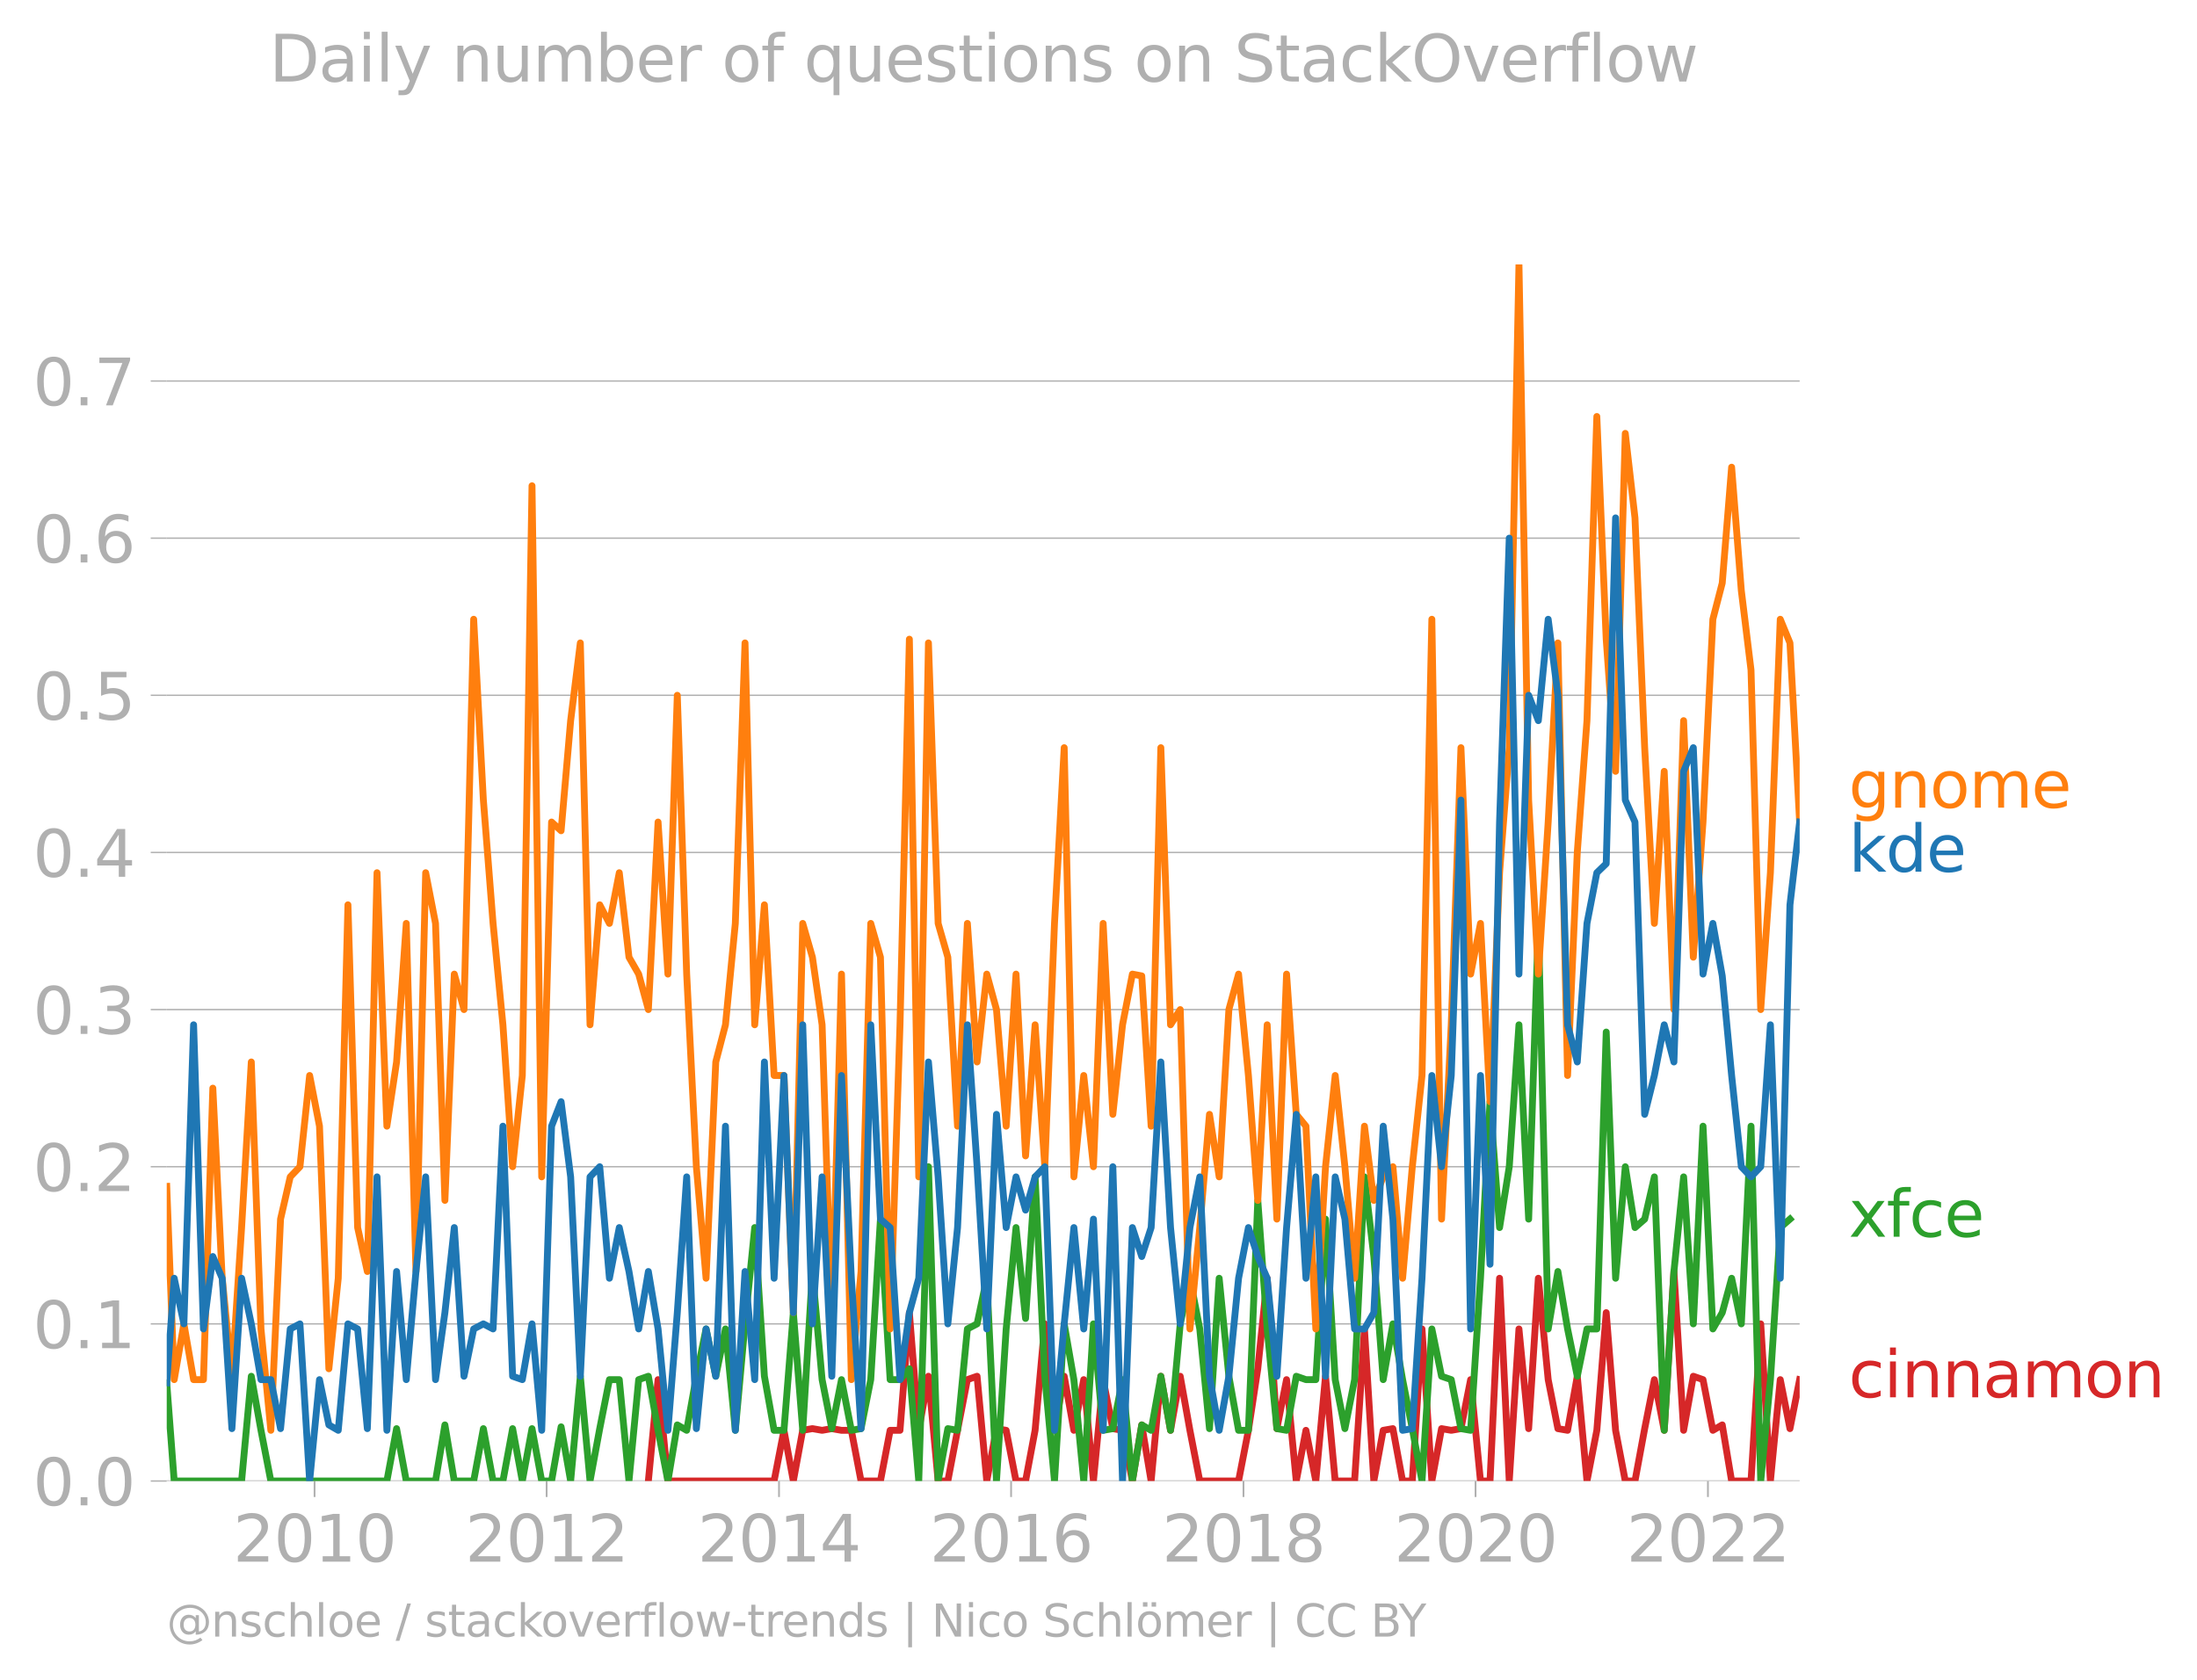 <svg xmlns="http://www.w3.org/2000/svg" xmlns:xlink="http://www.w3.org/1999/xlink" width="640.647" height="489.969" viewBox="0 0 480.485 367.477"><defs><style>*{stroke-linejoin:round;stroke-linecap:butt}</style></defs><g id="figure_1"><path id="patch_1" d="M0 367.477h480.485V0H0v367.477z" style="fill:none"/><g id="axes_1"><path id="patch_2" d="M36.464 323.95h357.12V57.838H36.464V323.95z" style="fill:none"/><g id="matplotlib.axis_1"><g id="xtick_1"><g id="line2d_1"><defs><path id="m3270dfae31" d="M0 0v3.5" style="stroke:#b0b0b0;stroke-width:.4"/></defs><use xlink:href="#m3270dfae31" x="68.794" y="323.95" style="fill:#b0b0b0;stroke:#b0b0b0;stroke-width:.4"/></g><g id="text_1" style="fill:#b0b0b0" transform="matrix(.14 0 0 -.14 50.979 341.588)"><defs><path id="DejaVuSans-32" d="M1228 531h2203V0H469v531q359 372 979 998 621 627 780 809 303 340 423 576 121 236 121 464 0 372-261 606-261 235-680 235-297 0-627-103-329-103-704-313v638q381 153 712 231 332 78 607 78 725 0 1156-363 431-362 431-968 0-288-108-546-107-257-392-607-78-91-497-524-418-433-1181-1211z" transform="scale(.016)"/><path id="DejaVuSans-30" d="M2034 4250q-487 0-733-480-245-479-245-1442 0-959 245-1439 246-480 733-480 491 0 736 480 246 480 246 1439 0 963-246 1442-245 480-736 480zm0 500q785 0 1199-621 414-620 414-1801 0-1178-414-1799Q2819-91 2034-91q-784 0-1198 620-414 621-414 1799 0 1181 414 1801 414 621 1198 621z" transform="scale(.016)"/><path id="DejaVuSans-31" d="M794 531h1031v3560L703 3866v575l1116 225h631V531h1031V0H794v531z" transform="scale(.016)"/></defs><use xlink:href="#DejaVuSans-32"/><use xlink:href="#DejaVuSans-30" x="63.623"/><use xlink:href="#DejaVuSans-31" x="127.246"/><use xlink:href="#DejaVuSans-30" x="190.869"/></g></g><g id="xtick_2"><use xlink:href="#m3270dfae31" id="line2d_2" x="119.548" y="323.95" style="fill:#b0b0b0;stroke:#b0b0b0;stroke-width:.4"/><g id="text_2" style="fill:#b0b0b0" transform="matrix(.14 0 0 -.14 101.733 341.588)"><use xlink:href="#DejaVuSans-32"/><use xlink:href="#DejaVuSans-30" x="63.623"/><use xlink:href="#DejaVuSans-31" x="127.246"/><use xlink:href="#DejaVuSans-32" x="190.869"/></g></g><g id="xtick_3"><use xlink:href="#m3270dfae31" id="line2d_3" x="170.371" y="323.95" style="fill:#b0b0b0;stroke:#b0b0b0;stroke-width:.4"/><g id="text_3" style="fill:#b0b0b0" transform="matrix(.14 0 0 -.14 152.556 341.588)"><defs><path id="DejaVuSans-34" d="M2419 4116 825 1625h1594v2491zm-166 550h794V1625h666v-525h-666V0h-628v1100H313v609l1940 2957z" transform="scale(.016)"/></defs><use xlink:href="#DejaVuSans-32"/><use xlink:href="#DejaVuSans-30" x="63.623"/><use xlink:href="#DejaVuSans-31" x="127.246"/><use xlink:href="#DejaVuSans-34" x="190.869"/></g></g><g id="xtick_4"><use xlink:href="#m3270dfae31" id="line2d_4" x="221.125" y="323.95" style="fill:#b0b0b0;stroke:#b0b0b0;stroke-width:.4"/><g id="text_4" style="fill:#b0b0b0" transform="matrix(.14 0 0 -.14 203.31 341.588)"><defs><path id="DejaVuSans-36" d="M2113 2584q-425 0-674-291-248-290-248-796 0-503 248-796 249-292 674-292t673 292q248 293 248 796 0 506-248 796-248 291-673 291zm1253 1979v-575q-238 112-480 171-242 60-480 60-625 0-955-422-329-422-376-1275 184 272 462 417 279 145 613 145 703 0 1111-427 408-426 408-1160 0-719-425-1154Q2819-91 2113-91q-810 0-1238 620-428 621-428 1799 0 1106 525 1764t1409 658q238 0 480-47t505-140z" transform="scale(.016)"/></defs><use xlink:href="#DejaVuSans-32"/><use xlink:href="#DejaVuSans-30" x="63.623"/><use xlink:href="#DejaVuSans-31" x="127.246"/><use xlink:href="#DejaVuSans-36" x="190.869"/></g></g><g id="xtick_5"><use xlink:href="#m3270dfae31" id="line2d_5" x="271.949" y="323.95" style="fill:#b0b0b0;stroke:#b0b0b0;stroke-width:.4"/><g id="text_5" style="fill:#b0b0b0" transform="matrix(.14 0 0 -.14 254.134 341.588)"><defs><path id="DejaVuSans-38" d="M2034 2216q-450 0-708-241-257-241-257-662 0-422 257-663 258-241 708-241t709 242q260 243 260 662 0 421-258 662-257 241-711 241zm-631 268q-406 100-633 378-226 279-226 679 0 559 398 884 399 325 1092 325 697 0 1094-325t397-884q0-400-227-679-226-278-629-378 456-106 710-416 255-309 255-755 0-679-414-1042Q2806-91 2034-91q-771 0-1186 362-414 363-414 1042 0 446 256 755 257 310 713 416zm-231 997q0-362 226-565 227-203 636-203 407 0 636 203 230 203 230 565 0 363-230 566-229 203-636 203-409 0-636-203-226-203-226-566z" transform="scale(.016)"/></defs><use xlink:href="#DejaVuSans-32"/><use xlink:href="#DejaVuSans-30" x="63.623"/><use xlink:href="#DejaVuSans-31" x="127.246"/><use xlink:href="#DejaVuSans-38" x="190.869"/></g></g><g id="xtick_6"><use xlink:href="#m3270dfae31" id="line2d_6" x="322.703" y="323.95" style="fill:#b0b0b0;stroke:#b0b0b0;stroke-width:.4"/><g id="text_6" style="fill:#b0b0b0" transform="matrix(.14 0 0 -.14 304.888 341.588)"><use xlink:href="#DejaVuSans-32"/><use xlink:href="#DejaVuSans-30" x="63.623"/><use xlink:href="#DejaVuSans-32" x="127.246"/><use xlink:href="#DejaVuSans-30" x="190.869"/></g></g><g id="xtick_7"><use xlink:href="#m3270dfae31" id="line2d_7" x="373.526" y="323.95" style="fill:#b0b0b0;stroke:#b0b0b0;stroke-width:.4"/><g id="text_7" style="fill:#b0b0b0" transform="matrix(.14 0 0 -.14 355.711 341.588)"><use xlink:href="#DejaVuSans-32"/><use xlink:href="#DejaVuSans-30" x="63.623"/><use xlink:href="#DejaVuSans-32" x="127.246"/><use xlink:href="#DejaVuSans-32" x="190.869"/></g></g></g><g id="matplotlib.axis_2"><g id="ytick_1"><path id="line2d_8" d="M36.464 323.95h357.12" clip-path="url(#pd92347ede9)" style="fill:none;stroke:#b0b0b0;stroke-width:.3;stroke-linecap:square"/><g id="line2d_9"><defs><path id="m0140c42028" d="M0 0h-3.5" style="stroke:#b0b0b0;stroke-width:.3"/></defs><use xlink:href="#m0140c42028" x="36.464" y="323.95" style="fill:#b0b0b0;stroke:#b0b0b0;stroke-width:.3"/></g><g id="text_8" style="fill:#b0b0b0" transform="matrix(.14 0 0 -.14 7.2 329.269)"><defs><path id="DejaVuSans-2e" d="M684 794h660V0H684v794z" transform="scale(.016)"/></defs><use xlink:href="#DejaVuSans-30"/><use xlink:href="#DejaVuSans-2e" x="63.623"/><use xlink:href="#DejaVuSans-30" x="95.41"/></g></g><g id="ytick_2"><path id="line2d_10" d="M36.464 289.577h357.12" clip-path="url(#pd92347ede9)" style="fill:none;stroke:#b0b0b0;stroke-width:.3;stroke-linecap:square"/><use xlink:href="#m0140c42028" id="line2d_11" x="36.464" y="289.577" style="fill:#b0b0b0;stroke:#b0b0b0;stroke-width:.3"/><g id="text_9" style="fill:#b0b0b0" transform="matrix(.14 0 0 -.14 7.2 294.896)"><use xlink:href="#DejaVuSans-30"/><use xlink:href="#DejaVuSans-2e" x="63.623"/><use xlink:href="#DejaVuSans-31" x="95.41"/></g></g><g id="ytick_3"><path id="line2d_12" d="M36.464 255.204h357.12" clip-path="url(#pd92347ede9)" style="fill:none;stroke:#b0b0b0;stroke-width:.3;stroke-linecap:square"/><use xlink:href="#m0140c42028" id="line2d_13" x="36.464" y="255.204" style="fill:#b0b0b0;stroke:#b0b0b0;stroke-width:.3"/><g id="text_10" style="fill:#b0b0b0" transform="matrix(.14 0 0 -.14 7.2 260.523)"><use xlink:href="#DejaVuSans-30"/><use xlink:href="#DejaVuSans-2e" x="63.623"/><use xlink:href="#DejaVuSans-32" x="95.41"/></g></g><g id="ytick_4"><path id="line2d_14" d="M36.464 220.831h357.12" clip-path="url(#pd92347ede9)" style="fill:none;stroke:#b0b0b0;stroke-width:.3;stroke-linecap:square"/><use xlink:href="#m0140c42028" id="line2d_15" x="36.464" y="220.831" style="fill:#b0b0b0;stroke:#b0b0b0;stroke-width:.3"/><g id="text_11" style="fill:#b0b0b0" transform="matrix(.14 0 0 -.14 7.2 226.15)"><defs><path id="DejaVuSans-33" d="M2597 2516q453-97 707-404 255-306 255-756 0-690-475-1069Q2609-91 1734-91q-293 0-604 58T488 141v609q262-153 574-231 313-78 654-78 593 0 904 234t311 681q0 413-289 645-289 233-804 233h-544v519h569q465 0 712 186t247 536q0 359-255 551-254 193-729 193-260 0-557-57-297-56-653-174v562q360 100 674 150t592 50q719 0 1137-327 419-326 419-882 0-388-222-655t-631-370z" transform="scale(.016)"/></defs><use xlink:href="#DejaVuSans-30"/><use xlink:href="#DejaVuSans-2e" x="63.623"/><use xlink:href="#DejaVuSans-33" x="95.41"/></g></g><g id="ytick_5"><path id="line2d_16" d="M36.464 186.459h357.12" clip-path="url(#pd92347ede9)" style="fill:none;stroke:#b0b0b0;stroke-width:.3;stroke-linecap:square"/><use xlink:href="#m0140c42028" id="line2d_17" x="36.464" y="186.459" style="fill:#b0b0b0;stroke:#b0b0b0;stroke-width:.3"/><g id="text_12" style="fill:#b0b0b0" transform="matrix(.14 0 0 -.14 7.2 191.778)"><use xlink:href="#DejaVuSans-30"/><use xlink:href="#DejaVuSans-2e" x="63.623"/><use xlink:href="#DejaVuSans-34" x="95.41"/></g></g><g id="ytick_6"><path id="line2d_18" d="M36.464 152.086h357.12" clip-path="url(#pd92347ede9)" style="fill:none;stroke:#b0b0b0;stroke-width:.3;stroke-linecap:square"/><use xlink:href="#m0140c42028" id="line2d_19" x="36.464" y="152.086" style="fill:#b0b0b0;stroke:#b0b0b0;stroke-width:.3"/><g id="text_13" style="fill:#b0b0b0" transform="matrix(.14 0 0 -.14 7.2 157.405)"><defs><path id="DejaVuSans-35" d="M691 4666h2478v-532H1269V2991q137 47 274 70 138 23 276 23 781 0 1237-428 457-428 457-1159 0-753-469-1171Q2575-91 1722-91q-294 0-599 50Q819 9 494 109v635q281-153 581-228t634-75q541 0 856 284 316 284 316 772 0 487-316 771-315 285-856 285-253 0-505-56-251-56-513-175v2344z" transform="scale(.016)"/></defs><use xlink:href="#DejaVuSans-30"/><use xlink:href="#DejaVuSans-2e" x="63.623"/><use xlink:href="#DejaVuSans-35" x="95.41"/></g></g><g id="ytick_7"><path id="line2d_20" d="M36.464 117.713h357.12" clip-path="url(#pd92347ede9)" style="fill:none;stroke:#b0b0b0;stroke-width:.3;stroke-linecap:square"/><use xlink:href="#m0140c42028" id="line2d_21" x="36.464" y="117.713" style="fill:#b0b0b0;stroke:#b0b0b0;stroke-width:.3"/><g id="text_14" style="fill:#b0b0b0" transform="matrix(.14 0 0 -.14 7.2 123.032)"><use xlink:href="#DejaVuSans-30"/><use xlink:href="#DejaVuSans-2e" x="63.623"/><use xlink:href="#DejaVuSans-36" x="95.41"/></g></g><g id="ytick_8"><path id="line2d_22" d="M36.464 83.34h357.12" clip-path="url(#pd92347ede9)" style="fill:none;stroke:#b0b0b0;stroke-width:.3;stroke-linecap:square"/><use xlink:href="#m0140c42028" id="line2d_23" x="36.464" y="83.34" style="fill:#b0b0b0;stroke:#b0b0b0;stroke-width:.3"/><g id="text_15" style="fill:#b0b0b0" transform="matrix(.14 0 0 -.14 7.2 88.66)"><defs><path id="DejaVuSans-37" d="M525 4666h3000v-269L1831 0h-659l1594 4134H525v532z" transform="scale(.016)"/></defs><use xlink:href="#DejaVuSans-30"/><use xlink:href="#DejaVuSans-2e" x="63.623"/><use xlink:href="#DejaVuSans-37" x="95.41"/></g></g></g><path id="line2d_24" d="m141.796 323.95 2.12-22.176 2.156 22.176H169.293l2.156-11.088 2.051 11.088 2.051-11.088 2.12-.37 2.121.37 2.12-.37 2.121.37h2.155l2.121 11.088h4.241l2.12-11.088h2.156l2.051-25.74 2.051 25.74 2.12-11.827 2.121 22.915h2.12l2.121-11.088 2.155-11.088 2.121-.74 2.12 22.916 2.121-11.458 2.12.37 2.156 11.088h2.086l2.085-11.088 2.121-23.285 2.12 23.285 2.121-11.827 2.12 11.827 2.156-11.088 2.12 22.176 2.121-22.176 2.12 10.718 2.121.37 2.155 11.088 2.051-12.276 2.051 12.276 2.121-22.915 2.12 11.827 2.121-11.827 2.12 11.827 2.156 11.088h8.482l2.155-11.088 2.051-13.464 2.051-19.8 2.121 32.894 2.12-10.718 2.121 22.176 2.12-11.088 2.156 11.088 2.12-22.915 2.121 22.915h4.241l2.155-33.264 2.051 33.264 2.051-11.088 2.12-.37 2.121 11.458h2.121l2.12-33.264 2.156 33.264 2.12-11.458 2.12.37 2.121-.37 2.121-10.718 2.155 22.176h2.086l2.086-44.352 2.12 44.352 2.121-33.264 2.12 21.806 2.121-32.894 2.155 22.176 2.12 10.718 2.121.37 2.121-11.827 2.12 22.915 2.156-11.088 2.05-25.74 2.052 25.74 2.12 11.088h2.12l2.121-11.458 2.121-10.718 2.155 11.088 2.12-34.743 2.121 34.743 2.12-11.827 2.121.739 2.156 11.088 2.05-1.188 2.052 12.276h4.24l2.121-34.373 2.121 34.373 2.155-22.176 2.12 10.718 2.121-10.718" clip-path="url(#pd92347ede9)" style="fill:none;stroke:#d62728;stroke-width:1.5;stroke-linecap:square"/><path id="line2d_25" d="m36.464 302.467 1.634 21.483h14.74l2.12-22.915 2.12 11.827 2.156 11.088h25.377l2.12-11.458 2.121 11.458h6.397l2.05-12.276 2.052 12.276h4.24l2.121-11.458 2.12 11.458h2.156l2.12-11.458 2.121 11.458 2.12-11.458 2.121 11.458h2.156l2.085-11.853 2.086 11.853 2.12-22.915 2.121 22.915 2.12-11.458 2.121-10.718h2.156l2.12 22.176 2.12-22.176 2.121-.74 2.12 11.828 2.156 11.088 2.051-12.276 2.051 1.188 2.12-11.827 2.121-10.35 2.12 10.35 2.121-10.35 2.156 22.177 2.12-23.285 2.12-21.067 2.121 32.525 2.12 11.827h2.156l2.051-25.74 2.051 25.74 2.12-34.743 2.121 23.655 2.12 10.718 2.121-10.718 2.155 11.088 2.121-.37 2.12-10.718 2.121-35.112 2.12 35.112h2.156l2.051-2.376 2.051 24.552 2.12-68.746 2.121 68.746 2.12-11.458 2.121.37 2.155-22.176 2.121-1.109 2.12-9.98 2.121 44.353 2.12-33.264 2.156-22.176 2.086 19.882 2.085-30.97 2.121 43.613 2.12 22.915 2.121-34.373 2.12 12.197 2.156 22.176 2.12-34.373 2.121 23.285 2.12-.37 2.121-10.718 2.155 22.176 2.051-12.276 2.051 1.188 2.121-11.827 2.12 11.827 2.121-23.285 2.12-9.98 2.156 11.089 2.12 21.806 2.121-32.894 2.12 21.437 2.121 11.827h2.155l2.051-50.292 2.051 28.116 2.121 21.806 2.12.37 2.121-11.827 2.12.739h2.156l2.12-35.112 2.121 35.112 2.12 10.718 2.121-10.718 2.155-44.352 2.051 17.424 2.051 26.928 2.12-12.197 2.121 12.197 2.121 10.718 2.12 11.458 2.156-33.264 2.12 10.349 2.12.739 2.121 10.718 2.121.37 2.155-33.264 2.086-38.617 2.086 27.529 2.12-13.306 2.121-31.046 2.12 42.504 2.121-64.68 2.155 88.704 2.12-12.567 2.121 12.567 2.121 10.349 2.12-10.35h2.156l2.05-64.943 2.052 53.856 2.12-24.394 2.12 13.306 2.121-1.848 2.121-9.24 2.155 55.44 2.12-34.743 2.121-20.697 2.12 32.155 2.121-43.243 2.156 44.352 2.05-3.564 2.052-7.524 2.12 9.979 2.12-43.243 2.121 77.616 2.121-22.176 2.155-33.264 2.12-1.848h0" clip-path="url(#pd92347ede9)" style="fill:none;stroke:#2ca02c;stroke-width:1.5;stroke-linecap:square"/><path id="line2d_26" d="m36.464 259.5 1.634 42.274 2.12-12.197 2.121 12.197h2.156l2.05-63.756 2.052 41.58 2.12 21.437 2.12-32.525 2.121-36.221 2.12 58.397 2.156 22.176 2.12-46.2 2.121-9.24 2.12-2.218 2.121-19.958 2.156 11.088 2.05 53.064 2.052-19.8 2.12-81.682 2.12 70.594 2.121 9.61 2.12-87.226 2.156 55.44 2.12-14.045 2.121-30.307 2.12 76.137 2.121-87.225 2.156 11.088 2.05 60.588 2.052-49.5 2.12 7.761 2.12-85.377L105.713 175l2.12 26.98 2.156 22.177 2.12 31.046 2.121-19.958 2.12-128.99 2.121 151.166 2.156-77.616 2.085 1.912 2.086-24.088 2.12-17.002 2.121 83.53 2.12-26.242 2.121 4.066 2.156-11.088 2.12 18.48 2.12 3.696 2.121 7.761 2.12-41.025 2.156 33.264 2.051-60.984 2.051 60.984 2.12 42.134 2.121 24.394 2.12-47.309 2.121-8.131 2.156-22.176 2.12-61.354 2.12 83.53 2.121-26.242 2.12 37.33h2.156l2.051 51.876 2.051-85.14 2.12 7.392 2.121 14.784 2.12 65.419 2.121-76.507 2.155 88.704 2.121-23.655 2.12-76.137 2.121 7.392 2.12 81.312 2.156-66.528 2.051-84.348 2.051 117.612 2.12-116.794 2.121 61.354 2.12 7.392 2.121 36.96 2.155-44.352 2.121 30.307 2.12-19.22 2.121 7.762 2.12 25.503 2.156-33.264 2.086 39.764 2.085-28.676 2.121 31.046 2.12-53.222 2.121-38.439 2.12 93.879 2.156-22.176 2.12 19.958 2.121-53.222 2.12 41.765 2.121-19.59 2.155-11.087 2.051.396 2.051 32.868 2.121-82.79 2.12 60.614 2.121-3.327 2.12 69.855 2.156-22.176 2.12-24.763 2.121 13.675 2.12-36.59 2.121-7.762 2.155 22.176 2.051 27.324 2.051-38.412 2.121 42.504 2.12-53.592 2.121 30.677 2.12 2.587 2.156 44.352 2.12-35.482 2.121-19.958 2.12 19.958 2.121 24.394 2.155-33.264 2.051 16.236 2.051-5.148 2.12-2.218 2.121 24.394 2.121-24.394 2.12-19.958 2.156-99.792 2.12 131.208 2.12-42.504 2.121-60.615 2.121 49.527 2.155-11.088 2.086 38.999 2.086-50.087 2.12-27.35 2.121-105.706L334.313 175l2.121 38.069 2.155-33.264 2.12-39.178 2.121 94.618 2.121-48.787 2.12-28.83 2.156-66.527 2.05 48.708 2.052 28.908 2.12-73.92 2.12 18.48 2.121 50.265 2.121 38.439 2.155-33.264 2.12 52.113 2.121-63.201 2.12 51.744 2.121-29.568 2.156-44.352 2.05-7.92 2.052-25.344 2.12 26.98 2.12 17.372 2.121 74.29 2.121-29.938 2.155-55.44 2.12 5.174 2.121 39.178h0" clip-path="url(#pd92347ede9)" style="fill:none;stroke:#ff7f0e;stroke-width:1.5;stroke-linecap:square"/><g id="text_16" style="fill:#1f77b4" transform="matrix(.14 0 0 -.14 404.298 190.669)"><defs><path id="DejaVuSans-6b" d="M581 4863h578V1991l1716 1509h734L1753 1863 3688 0h-750L1159 1709V0H581v4863z" transform="scale(.016)"/><path id="DejaVuSans-64" d="M2906 2969v1894h575V0h-575v525q-181-312-458-464-276-152-664-152-634 0-1033 506-398 507-398 1332t398 1331q399 506 1033 506 388 0 664-152 277-151 458-463zM947 1747q0-634 261-995t717-361q456 0 718 361 263 361 263 995t-263 995q-262 361-718 361t-717-361q-261-361-261-995z" transform="scale(.016)"/><path id="DejaVuSans-65" d="M3597 1894v-281H953q38-594 358-905t892-311q331 0 642 81t618 244V178Q3153 47 2828-22t-659-69q-838 0-1327 487-489 488-489 1320 0 859 464 1363 464 505 1252 505 706 0 1117-455 411-454 411-1235zm-575 169q-6 471-264 752-258 282-683 282-481 0-770-272t-333-766l2050 4z" transform="scale(.016)"/></defs><use xlink:href="#DejaVuSans-6b"/><use xlink:href="#DejaVuSans-64" x="57.91"/><use xlink:href="#DejaVuSans-65" x="121.387"/></g><g id="text_17" style="fill:#ff7f0e" transform="matrix(.14 0 0 -.14 404.298 176.669)"><defs><path id="DejaVuSans-67" d="M2906 1791q0 625-258 968-257 344-723 344-462 0-720-344-258-343-258-968 0-622 258-966t720-344q466 0 723 344 258 344 258 966zm575-1357q0-893-397-1329-396-436-1215-436-303 0-572 45t-522 139v559q253-137 500-202 247-66 503-66 566 0 847 295t281 892v285q-178-310-456-463T1784 0Q1141 0 747 490 353 981 353 1791q0 812 394 1302 394 491 1037 491 388 0 666-153t456-462v531h575V434z" transform="scale(.016)"/><path id="DejaVuSans-6e" d="M3513 2113V0h-575v2094q0 497-194 743-194 247-581 247-466 0-735-297-269-296-269-809V0H581v3500h578v-544q207 316 486 472 280 156 646 156 603 0 912-373 310-373 310-1098z" transform="scale(.016)"/><path id="DejaVuSans-6f" d="M1959 3097q-462 0-731-361t-269-989q0-628 267-989 268-361 733-361 460 0 728 362 269 363 269 988 0 622-269 986-268 364-728 364zm0 487q750 0 1178-488 429-487 429-1349 0-859-429-1349Q2709-91 1959-91q-753 0-1180 489-426 490-426 1349 0 862 426 1349 427 488 1180 488z" transform="scale(.016)"/><path id="DejaVuSans-6d" d="M3328 2828q216 388 516 572t706 184q547 0 844-383 297-382 297-1088V0h-578v2094q0 503-179 746-178 244-543 244-447 0-707-297-259-296-259-809V0h-578v2094q0 506-178 748t-550 242q-441 0-701-298-259-298-259-808V0H581v3500h578v-544q197 322 472 475t653 153q382 0 649-194 267-193 395-562z" transform="scale(.016)"/></defs><use xlink:href="#DejaVuSans-67"/><use xlink:href="#DejaVuSans-6e" x="63.477"/><use xlink:href="#DejaVuSans-6f" x="126.855"/><use xlink:href="#DejaVuSans-6d" x="188.037"/><use xlink:href="#DejaVuSans-65" x="285.449"/></g><g id="text_18" style="fill:#2ca02c" transform="matrix(.14 0 0 -.14 404.298 270.525)"><defs><path id="DejaVuSans-78" d="M3513 3500 2247 1797 3578 0h-678L1881 1375 863 0H184l1360 1831L300 3500h678l928-1247 928 1247h679z" transform="scale(.016)"/><path id="DejaVuSans-66" d="M2375 4863v-479h-550q-309 0-430-125-120-125-120-450v-309h947v-447h-947V0H697v3053H147v447h550v244q0 584 272 851 272 268 862 268h544z" transform="scale(.016)"/><path id="DejaVuSans-63" d="M3122 3366v-538q-244 135-489 202t-495 67q-560 0-870-355-309-354-309-995t309-996q310-354 870-354 250 0 495 67t489 202V134Q2881 22 2623-34q-257-57-548-57-791 0-1257 497-465 497-465 1341 0 856 470 1346 471 491 1290 491 265 0 518-55 253-54 491-163z" transform="scale(.016)"/></defs><use xlink:href="#DejaVuSans-78"/><use xlink:href="#DejaVuSans-66" x="59.18"/><use xlink:href="#DejaVuSans-63" x="94.385"/><use xlink:href="#DejaVuSans-65" x="149.365"/></g><g id="text_19" style="fill:#d62728" transform="matrix(.14 0 0 -.14 404.298 305.637)"><defs><path id="DejaVuSans-69" d="M603 3500h575V0H603v3500zm0 1363h575v-729H603v729z" transform="scale(.016)"/><path id="DejaVuSans-61" d="M2194 1759q-697 0-966-159t-269-544q0-306 202-486 202-179 548-179 479 0 768 339t289 901v128h-572zm1147 238V0h-575v531q-197-318-491-470T1556-91q-537 0-855 302-317 302-317 808 0 590 395 890 396 300 1180 300h807v57q0 397-261 614t-733 217q-300 0-585-72-284-72-546-216v532q315 122 612 182 297 61 578 61 760 0 1135-394 375-393 375-1193z" transform="scale(.016)"/></defs><use xlink:href="#DejaVuSans-63"/><use xlink:href="#DejaVuSans-69" x="54.98"/><use xlink:href="#DejaVuSans-6e" x="82.764"/><use xlink:href="#DejaVuSans-6e" x="146.143"/><use xlink:href="#DejaVuSans-61" x="209.521"/><use xlink:href="#DejaVuSans-6d" x="270.801"/><use xlink:href="#DejaVuSans-6f" x="368.213"/><use xlink:href="#DejaVuSans-6e" x="429.395"/></g><g id="text_20" style="fill:#b0b0b0" transform="matrix(.097 0 0 -.097 36.464 357.986)"><defs><path id="DejaVuSans-40" d="M2381 1678q0-447 222-702 222-254 610-254 384 0 604 256 221 256 221 700 0 438-225 695-225 258-607 258-378 0-602-256-223-256-223-697zm1703-934q-187-241-429-355t-564-114q-538 0-874 389t-336 1014q0 625 337 1015 338 391 873 391 322 0 565-117 244-117 428-354v409h447V722q457 69 714 417 258 349 258 902 0 334-99 628-98 294-298 544-325 409-792 626t-1017 217q-384 0-738-102-353-101-653-301-490-319-767-836-276-517-276-1120 0-497 179-932 180-434 521-765 328-325 759-495 431-171 922-171 403 0 792 136t714 389l281-347q-390-303-851-464t-936-161q-578 0-1091 205-512 205-912 595Q841 78 631 592q-209 514-209 1105 0 569 212 1084 213 516 607 907 403 396 931 607t1119 211q662 0 1229-272 568-271 952-771 234-307 357-666 124-359 124-744 0-822-497-1297T4084 263v481z" transform="scale(.016)"/><path id="DejaVuSans-73" d="M2834 3397v-544q-243 125-506 187-262 63-544 63-428 0-642-131t-214-394q0-200 153-314t616-217l197-44q612-131 870-370t258-667q0-488-386-773Q2250-91 1575-91q-281 0-586 55T347 128v594q319-166 628-249 309-82 613-82 406 0 624 139 219 139 219 392 0 234-158 359-157 125-692 241l-200 47q-534 112-772 345-237 233-237 639 0 494 350 762 350 269 994 269 318 0 599-47 282-46 519-140z" transform="scale(.016)"/><path id="DejaVuSans-68" d="M3513 2113V0h-575v2094q0 497-194 743-194 247-581 247-466 0-735-297-269-296-269-809V0H581v4863h578V2956q207 316 486 472 280 156 646 156 603 0 912-373 310-373 310-1098z" transform="scale(.016)"/><path id="DejaVuSans-6c" d="M603 4863h575V0H603v4863z" transform="scale(.016)"/><path id="DejaVuSans-2f" d="M1625 4666h531L531-594H0l1625 5260z" transform="scale(.016)"/><path id="DejaVuSans-74" d="M1172 4494v-994h1184v-447H1172V1153q0-428 117-550t477-122h590V0h-590q-666 0-919 248-253 249-253 905v1900H172v447h422v994h578z" transform="scale(.016)"/><path id="DejaVuSans-76" d="M191 3500h609L1894 563l1094 2937h609L2284 0h-781L191 3500z" transform="scale(.016)"/><path id="DejaVuSans-72" d="M2631 2963q-97 56-211 82-114 27-251 27-488 0-749-317t-261-911V0H581v3500h578v-544q182 319 472 473 291 155 707 155 59 0 131-8 72-7 159-23l3-590z" transform="scale(.016)"/><path id="DejaVuSans-77" d="M269 3500h575l719-2731 715 2731h678l719-2731 716 2731h575L4050 0h-678l-753 2869L1863 0h-679L269 3500z" transform="scale(.016)"/><path id="DejaVuSans-2d" d="M313 2009h1684v-512H313v512z" transform="scale(.016)"/><path id="DejaVuSans-7c" d="M1344 4891v-6400H813v6400h531z" transform="scale(.016)"/><path id="DejaVuSans-4e" d="M628 4666h850L3547 763v3903h612V0h-850L1241 3903V0H628v4666z" transform="scale(.016)"/><path id="DejaVuSans-53" d="M3425 4513v-616q-359 172-678 256-319 85-616 85-515 0-795-200t-280-569q0-310 186-468 186-157 705-254l381-78q706-135 1042-474t336-907q0-679-455-1029Q2797-91 1919-91q-331 0-705 75-373 75-773 222v650q384-215 753-325 369-109 725-109 540 0 834 212 294 213 294 607 0 343-211 537t-692 291l-385 75q-706 140-1022 440-315 300-315 835 0 619 436 975t1201 356q329 0 669-60 341-59 697-177z" transform="scale(.016)"/><path id="DejaVuSans-f6" d="M1959 3097q-462 0-731-361t-269-989q0-628 267-989 268-361 733-361 460 0 728 362 269 363 269 988 0 622-269 986-268 364-728 364zm0 487q750 0 1178-488 429-487 429-1349 0-859-429-1349Q2709-91 1959-91q-753 0-1180 489-426 490-426 1349 0 862 426 1349 427 488 1180 488zm295 1266h634v-631h-634v631zm-1222 0h634v-631h-634v631z" transform="scale(.016)"/><path id="DejaVuSans-43" d="M4122 4306v-665q-319 297-680 443-361 147-767 147-800 0-1225-489t-425-1414q0-922 425-1411t1225-489q406 0 767 147t680 444V359q-331-225-702-338-370-112-782-112-1060 0-1670 648-609 649-609 1771 0 1125 609 1773 610 649 1670 649 418 0 788-111 371-111 696-333z" transform="scale(.016)"/><path id="DejaVuSans-42" d="M1259 2228V519h1013q509 0 754 211 246 211 246 645 0 438-246 645-245 208-754 208H1259zm0 1919V2741h935q462 0 688 173 227 174 227 530 0 353-227 528-226 175-688 175h-935zm-631 519h1613q722 0 1112-300 391-300 391-853 0-429-200-682t-588-315q466-100 724-418 258-317 258-792 0-625-425-966Q3088 0 2303 0H628v4666z" transform="scale(.016)"/><path id="DejaVuSans-59" d="M-13 4666h679l1293-1919 1285 1919h678L2272 2222V0h-634v2222L-13 4666z" transform="scale(.016)"/></defs><use xlink:href="#DejaVuSans-40"/><use xlink:href="#DejaVuSans-6e" x="100"/><use xlink:href="#DejaVuSans-73" x="163.379"/><use xlink:href="#DejaVuSans-63" x="215.479"/><use xlink:href="#DejaVuSans-68" x="270.459"/><use xlink:href="#DejaVuSans-6c" x="333.838"/><use xlink:href="#DejaVuSans-6f" x="361.621"/><use xlink:href="#DejaVuSans-65" x="422.803"/><use xlink:href="#DejaVuSans-20" x="484.326"/><use xlink:href="#DejaVuSans-2f" x="516.113"/><use xlink:href="#DejaVuSans-20" x="549.805"/><use xlink:href="#DejaVuSans-73" x="581.592"/><use xlink:href="#DejaVuSans-74" x="633.691"/><use xlink:href="#DejaVuSans-61" x="672.9"/><use xlink:href="#DejaVuSans-63" x="734.18"/><use xlink:href="#DejaVuSans-6b" x="789.16"/><use xlink:href="#DejaVuSans-6f" x="843.445"/><use xlink:href="#DejaVuSans-76" x="904.627"/><use xlink:href="#DejaVuSans-65" x="963.807"/><use xlink:href="#DejaVuSans-72" x="1025.33"/><use xlink:href="#DejaVuSans-66" x="1066.443"/><use xlink:href="#DejaVuSans-6c" x="1101.648"/><use xlink:href="#DejaVuSans-6f" x="1129.432"/><use xlink:href="#DejaVuSans-77" x="1190.613"/><use xlink:href="#DejaVuSans-2d" x="1272.4"/><use xlink:href="#DejaVuSans-74" x="1308.484"/><use xlink:href="#DejaVuSans-72" x="1347.693"/><use xlink:href="#DejaVuSans-65" x="1386.557"/><use xlink:href="#DejaVuSans-6e" x="1448.08"/><use xlink:href="#DejaVuSans-64" x="1511.459"/><use xlink:href="#DejaVuSans-73" x="1574.936"/><use xlink:href="#DejaVuSans-20" x="1627.035"/><use xlink:href="#DejaVuSans-7c" x="1658.822"/><use xlink:href="#DejaVuSans-20" x="1692.514"/><use xlink:href="#DejaVuSans-4e" x="1724.301"/><use xlink:href="#DejaVuSans-69" x="1799.105"/><use xlink:href="#DejaVuSans-63" x="1826.889"/><use xlink:href="#DejaVuSans-6f" x="1881.869"/><use xlink:href="#DejaVuSans-20" x="1943.051"/><use xlink:href="#DejaVuSans-53" x="1974.838"/><use xlink:href="#DejaVuSans-63" x="2038.314"/><use xlink:href="#DejaVuSans-68" x="2093.295"/><use xlink:href="#DejaVuSans-6c" x="2156.674"/><use xlink:href="#DejaVuSans-f6" x="2184.457"/><use xlink:href="#DejaVuSans-6d" x="2245.639"/><use xlink:href="#DejaVuSans-65" x="2343.051"/><use xlink:href="#DejaVuSans-72" x="2404.574"/><use xlink:href="#DejaVuSans-20" x="2445.688"/><use xlink:href="#DejaVuSans-7c" x="2477.475"/><use xlink:href="#DejaVuSans-20" x="2511.166"/><use xlink:href="#DejaVuSans-43" x="2542.953"/><use xlink:href="#DejaVuSans-43" x="2612.777"/><use xlink:href="#DejaVuSans-20" x="2682.602"/><use xlink:href="#DejaVuSans-42" x="2714.389"/><use xlink:href="#DejaVuSans-59" x="2777.492"/></g><g id="text_21" style="fill:#b0b0b0" transform="matrix(.14 0 0 -.14 58.878 17.838)"><defs><path id="DejaVuSans-44" d="M1259 4147V519h763q966 0 1414 437 448 438 448 1382 0 937-448 1373t-1414 436h-763zm-631 519h1297q1356 0 1990-564 635-564 635-1764 0-1207-638-1773Q3275 0 1925 0H628v4666z" transform="scale(.016)"/><path id="DejaVuSans-79" d="M2059-325q-243-625-475-815-231-191-618-191H506v481h338q237 0 368 113 132 112 291 531l103 262L191 3500h609L1894 763l1094 2737h609L2059-325z" transform="scale(.016)"/><path id="DejaVuSans-75" d="M544 1381v2119h575V1403q0-497 193-746 194-248 582-248 465 0 735 297 271 297 271 810v1984h575V0h-575v538q-209-319-486-474-276-155-642-155-603 0-916 375-312 375-312 1097zm1447 2203z" transform="scale(.016)"/><path id="DejaVuSans-62" d="M3116 1747q0 634-261 995t-717 361q-457 0-718-361t-261-995q0-634 261-995t718-361q456 0 717 361t261 995zM1159 2969q182 312 458 463 277 152 661 152 638 0 1036-506 399-506 399-1331T3314 415Q2916-91 2278-91q-384 0-661 152-276 152-458 464V0H581v4863h578V2969z" transform="scale(.016)"/><path id="DejaVuSans-71" d="M947 1747q0-634 261-995t717-361q456 0 718 361 263 361 263 995t-263 995q-262 361-718 361t-717-361q-261-361-261-995zM2906 525q-181-312-458-464-276-152-664-152-634 0-1033 506-398 507-398 1332t398 1331q399 506 1033 506 388 0 664-152 277-151 458-463v531h575v-4831h-575V525z" transform="scale(.016)"/><path id="DejaVuSans-4f" d="M2522 4238q-688 0-1093-513-404-512-404-1397 0-881 404-1394 405-512 1093-512 687 0 1089 512 402 513 402 1394 0 885-402 1397-402 513-1089 513zm0 512q981 0 1568-658 588-658 588-1764 0-1103-588-1761Q3503-91 2522-91q-984 0-1574 656-589 657-589 1763t589 1764q590 658 1574 658z" transform="scale(.016)"/></defs><use xlink:href="#DejaVuSans-44"/><use xlink:href="#DejaVuSans-61" x="77.002"/><use xlink:href="#DejaVuSans-69" x="138.281"/><use xlink:href="#DejaVuSans-6c" x="166.064"/><use xlink:href="#DejaVuSans-79" x="193.848"/><use xlink:href="#DejaVuSans-20" x="253.027"/><use xlink:href="#DejaVuSans-6e" x="284.814"/><use xlink:href="#DejaVuSans-75" x="348.193"/><use xlink:href="#DejaVuSans-6d" x="411.572"/><use xlink:href="#DejaVuSans-62" x="508.984"/><use xlink:href="#DejaVuSans-65" x="572.461"/><use xlink:href="#DejaVuSans-72" x="633.984"/><use xlink:href="#DejaVuSans-20" x="675.098"/><use xlink:href="#DejaVuSans-6f" x="706.885"/><use xlink:href="#DejaVuSans-66" x="768.066"/><use xlink:href="#DejaVuSans-20" x="803.271"/><use xlink:href="#DejaVuSans-71" x="835.059"/><use xlink:href="#DejaVuSans-75" x="898.535"/><use xlink:href="#DejaVuSans-65" x="961.914"/><use xlink:href="#DejaVuSans-73" x="1023.438"/><use xlink:href="#DejaVuSans-74" x="1075.537"/><use xlink:href="#DejaVuSans-69" x="1114.746"/><use xlink:href="#DejaVuSans-6f" x="1142.529"/><use xlink:href="#DejaVuSans-6e" x="1203.711"/><use xlink:href="#DejaVuSans-73" x="1267.09"/><use xlink:href="#DejaVuSans-20" x="1319.189"/><use xlink:href="#DejaVuSans-6f" x="1350.977"/><use xlink:href="#DejaVuSans-6e" x="1412.158"/><use xlink:href="#DejaVuSans-20" x="1475.537"/><use xlink:href="#DejaVuSans-53" x="1507.324"/><use xlink:href="#DejaVuSans-74" x="1570.801"/><use xlink:href="#DejaVuSans-61" x="1610.01"/><use xlink:href="#DejaVuSans-63" x="1671.289"/><use xlink:href="#DejaVuSans-6b" x="1726.27"/><use xlink:href="#DejaVuSans-4f" x="1784.18"/><use xlink:href="#DejaVuSans-76" x="1862.891"/><use xlink:href="#DejaVuSans-65" x="1922.07"/><use xlink:href="#DejaVuSans-72" x="1983.594"/><use xlink:href="#DejaVuSans-66" x="2024.707"/><use xlink:href="#DejaVuSans-6c" x="2059.912"/><use xlink:href="#DejaVuSans-6f" x="2087.695"/><use xlink:href="#DejaVuSans-77" x="2148.877"/></g><path id="line2d_27" d="m36.464 302.467 1.634-22.87 2.12 9.98 2.121-65.42 2.156 66.529 2.05-15.84 2.052 4.752 2.12 32.894 2.12-32.894 2.121 9.979 2.12 12.197h2.156l2.12 10.718 2.121-21.806 2.12-1.109 2.121 34.373 2.156-22.176 2.05 9.9 2.052 1.188 2.12-23.285 2.12 1.109 2.121 21.806 2.12-55.07 2.156 55.44 2.12-34.743 2.121 23.655 2.12-23.655 2.121-20.697 2.156 44.352 2.05-14.652 2.052-18.612 2.12 32.525 2.12-10.35 2.121-1.108 2.12 1.109 2.156-44.352 2.12 54.7 2.121.74 2.12-12.197 2.121 23.285 2.156-66.528 2.085-5.353 2.086 16.44 2.12 43.614 2.121-43.613 2.12-2.218 2.121 24.394 2.156-11.088 2.12 9.61 2.12 12.566 2.121-12.567 2.12 12.567 2.156 22.176 2.051-25.74 2.051-29.7 2.12 55.07 2.121-21.806 2.12 10.349 2.121-54.701 2.156 66.528 2.12-34.743 2.12 23.655 2.121-69.485 2.12 47.309 2.156-44.352 2.051 51.876 2.051-62.964 2.12 65.419 2.121-32.155 2.12 43.613 2.121-65.79 2.155 44.353 2.121 32.894 2.12-88.334 2.121 42.504 2.12 1.848 2.156 33.264 2.051-14.652 2.051-7.524 2.12-47.309 2.121 25.133 2.12 32.155 2.121-21.067 2.155-44.352 2.121 31.046 2.12 35.482 2.121-46.94 2.12 24.764 2.156-11.088 2.086 7.264 2.085-7.264 2.121-2.218 2.12 57.658 2.121-23.285 2.12-21.067 2.156 22.176 2.12-24.024 2.121 46.2 2.12-57.658 2.121 68.746 2.155-55.44 2.051 6.336 2.051-6.336 2.121-36.221 2.12 36.22 2.121 21.068 2.12-21.067 2.156-11.088 2.12 43.613 2.121 11.827 2.12-11.827 2.121-21.437 2.155-11.088 2.051 6.336 2.051 4.752 2.121 21.437 2.12-32.525 2.121-24.763 2.12 35.85 2.156-22.175 2.12 43.613 2.121-43.613 2.12 9.24 2.121 24.024h2.155l2.051-3.564 2.051-40.788 2.12 20.328 2.121 46.2 2.121-.37 2.12-32.894 2.156-44.352 2.12 19.958 2.12-19.958L319.505 175l2.121 115.685 2.155-55.44 2.086 41.293 2.086-96.733 2.12-62.093 2.121 95.357 2.12-60.984 2.121 5.544 2.155-22.176 2.12 16.632 2.121 72.072 2.121 8.131 2.12-30.307 2.156-11.088 2.05-1.98 2.052-75.636 2.12 61.723 2.12 4.805 2.121 63.94 2.121-8.5 2.155-11.088 2.12 8.131 2.121-63.571 2.12-5.175 2.121 49.527 2.156-11.088 2.05 11.484 2.052 21.78 2.12 19.958 2.12 2.218 2.121-2.218 2.121-31.046 2.155 55.44 2.12-81.682 2.121-18.11h0" clip-path="url(#pd92347ede9)" style="fill:none;stroke:#1f77b4;stroke-width:1.5;stroke-linecap:square"/></g></g><defs><clipPath id="pd92347ede9"><path d="M36.464 57.838h357.12V323.95H36.464z"/></clipPath></defs></svg>